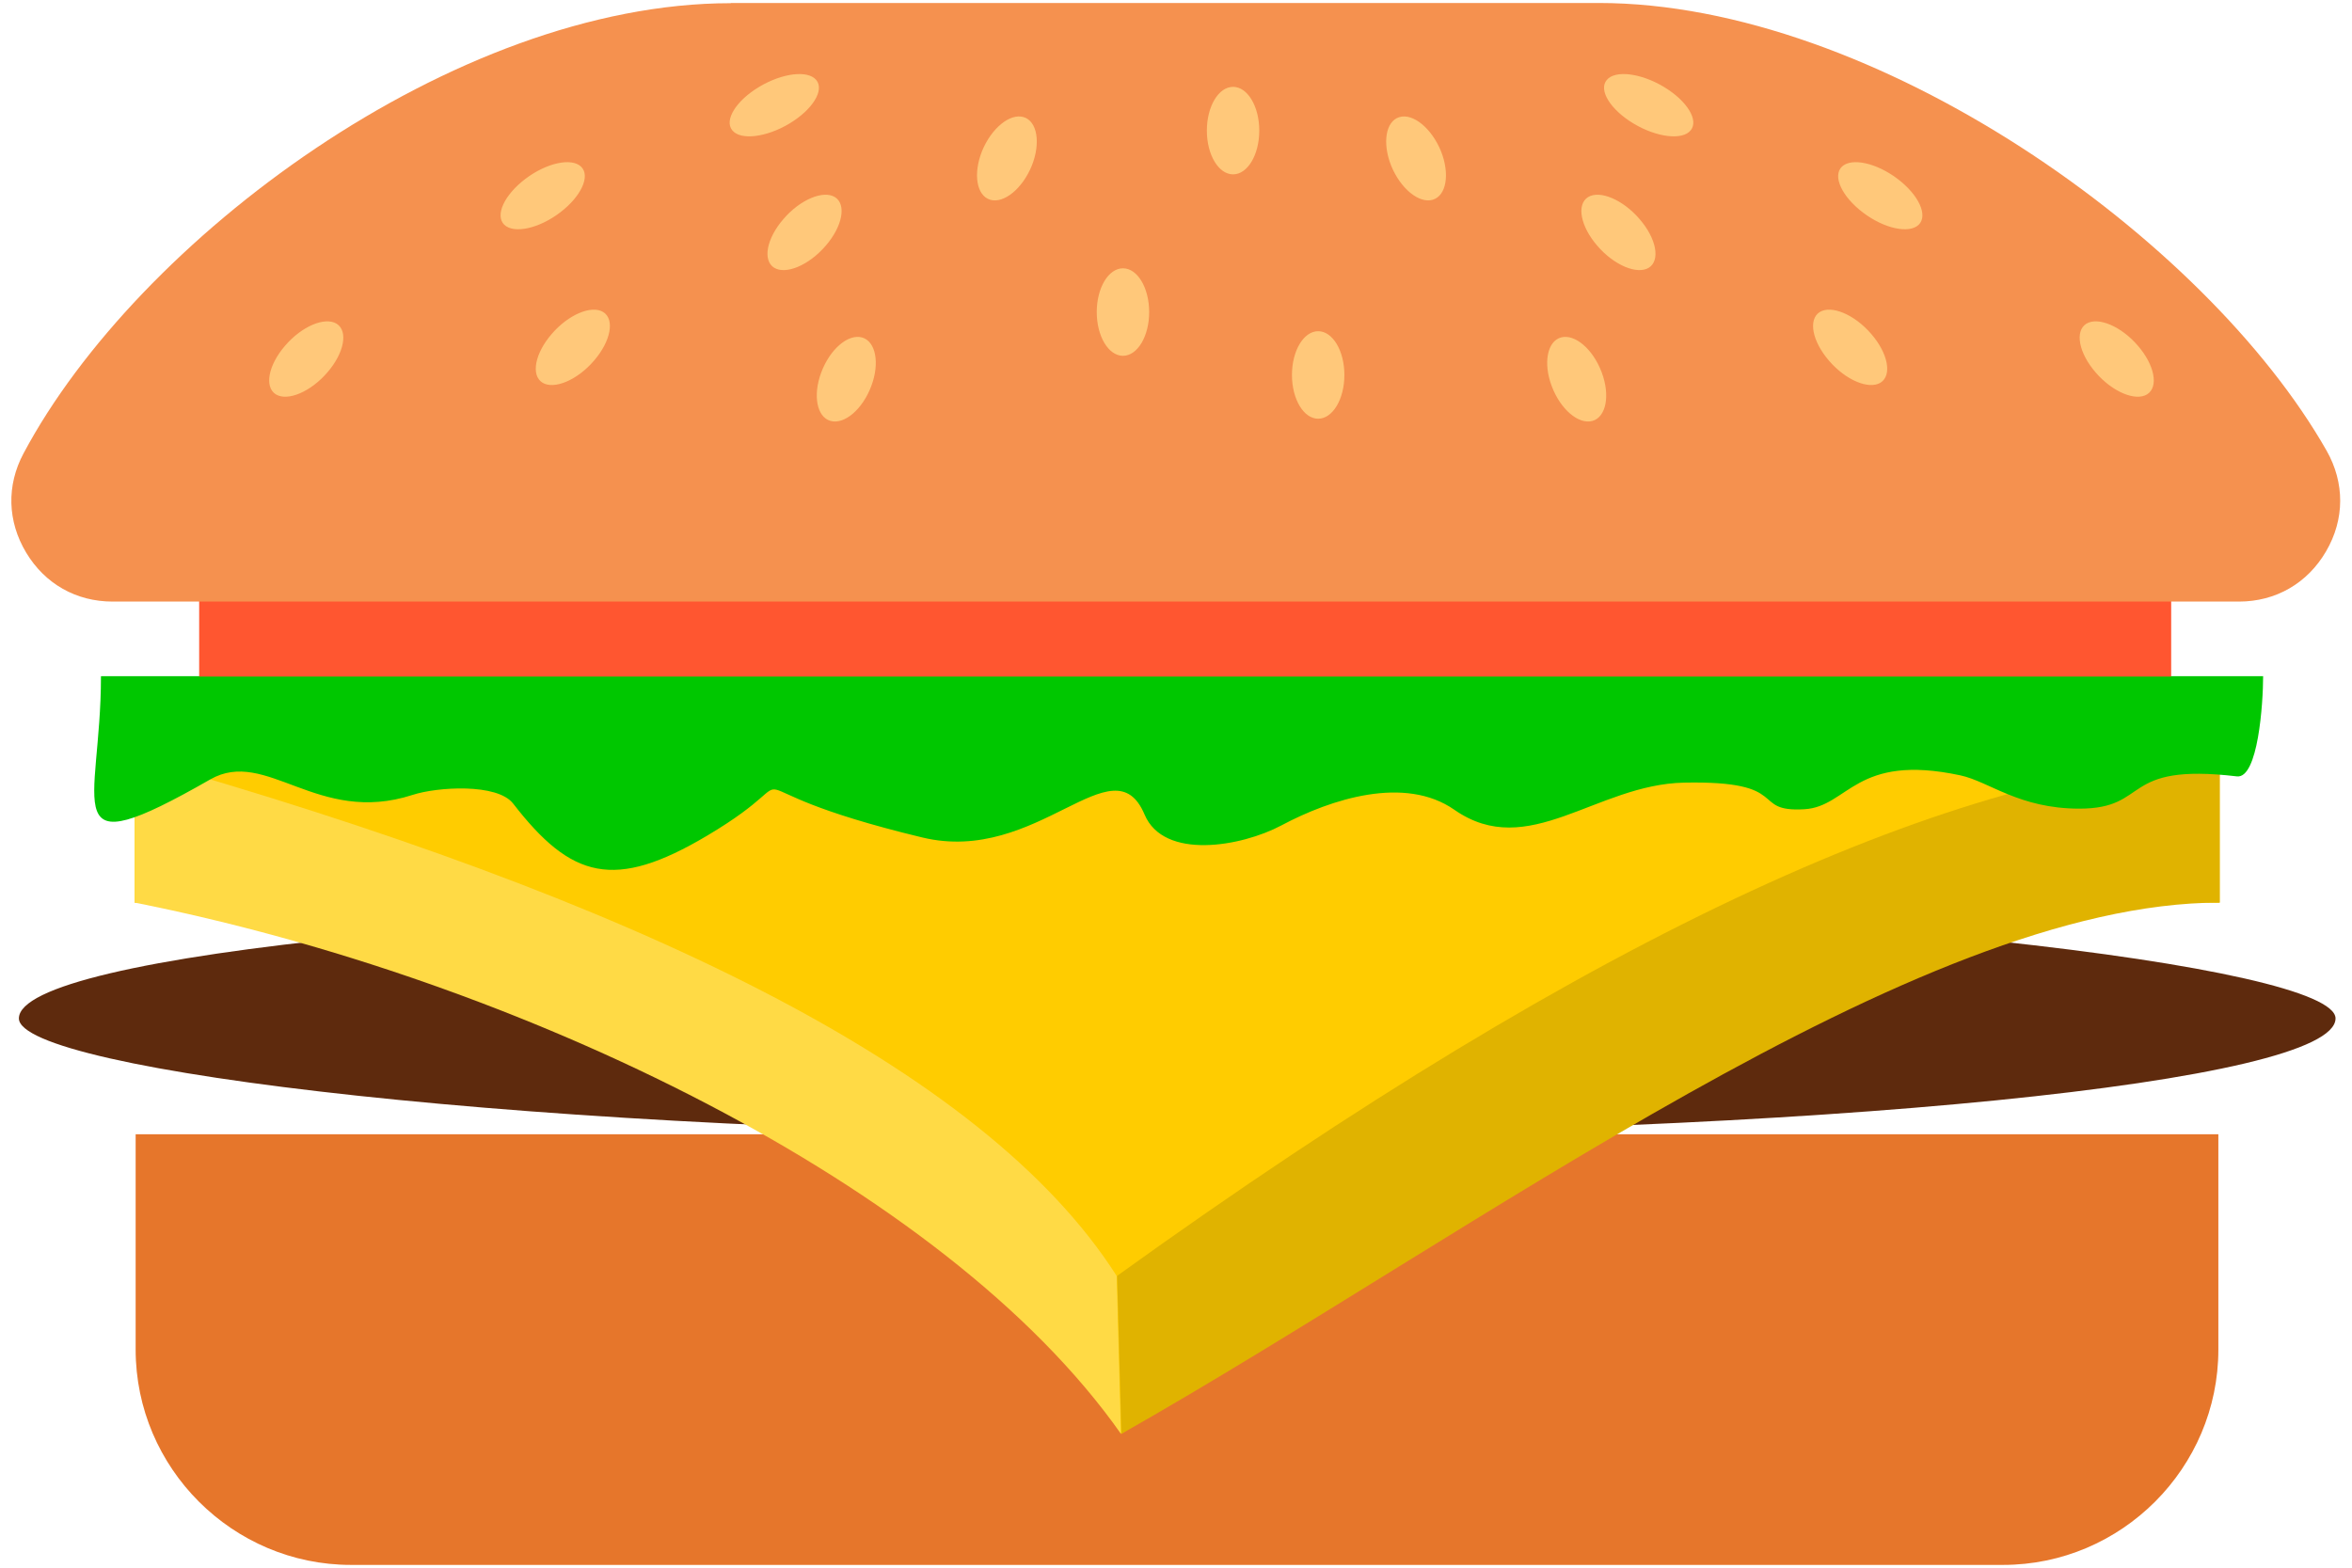 <?xml version="1.0" encoding="UTF-8" standalone="no"?>
<svg width="150px" height="100px" viewBox="0 0 150 100" version="1.1" xmlns="http://www.w3.org/2000/svg" xmlns:xlink="http://www.w3.org/1999/xlink" xmlns:sketch="http://www.bohemiancoding.com/sketch/ns">
    <!-- Generator: Sketch 3.4.4 (17249) - http://www.bohemiancoding.com/sketch -->
    <title>Untitled 4</title>
    <desc>Created with Sketch.</desc>
    <defs></defs>
    <g id="Page-1" stroke="none" stroke-width="1" fill="none" fill-rule="evenodd" sketch:type="MSPage">
        <g id="Hamburger" sketch:type="MSLayerGroup">
            <g id="_501420536" transform="translate(0.716, 0.19)" sketch:type="MSShapeGroup">
                <path d="M7.948,72.162 L140.761,72.162 L140.761,85.897 C140.761,93.446 134.588,99.633 127.026,99.633 L21.67,99.633 C14.121,99.633 7.935,93.459 7.935,85.897 L7.935,72.162 L7.948,72.162 Z" id="Shape" fill="#E6762B"></path>
                <rect id="Rectangle-path" fill="#5E2A0D" x="0.489" y="57.385" width="147.745" height="14.777" rx="574"></rect>
                <rect id="Rectangle-path" fill="#FFCC00" x="7.871" y="48.125" width="132.968" height="9.26"></rect>
                <path d="M7.871,57.385 L24.718,57.385 L65.731,79.505 L70.786,91.273 L126.447,54.234 L140.838,57.385 L65.204,52.073 L58.671,51.392 L7.871,57.385 Z" id="Shape" fill="#FFCC00"></path>
                <path d="M7.871,48.125 C39.611,57.115 62.002,67.854 70.503,81.203 L70.773,91.273 C59.584,75.351 32.293,62.233 7.871,57.385 L7.871,48.125 L7.871,48.125 Z" id="Shape" fill="#FFDA45"></path>
                <path d="M70.516,81.203 C101.356,58.992 124.171,48.922 140.851,48.125 L140.851,57.385 C121.444,57.385 93.305,78.515 70.799,91.273 L70.529,81.203 L70.516,81.203 Z" id="Shape" fill="#E0B300"></path>
                <path d="M5.723,42.955 C5.723,51.327 2.701,55.25 12.694,49.527 C16.269,47.482 19.523,52.485 25.593,50.517 C27.162,50.003 30.994,49.758 32.011,51.07 C35.714,55.854 38.454,56.639 44.383,53.115 C52.048,48.562 43.945,49.823 58.105,53.231 C65.474,55.006 70.284,47.045 72.278,51.765 C73.512,54.697 78.477,53.81 81.01,52.459 C84.174,50.774 88.881,49.257 92.045,51.469 C96.752,54.748 101.073,49.848 106.68,49.733 C113.651,49.591 110.834,51.636 114.358,51.43 C117.175,51.263 117.599,47.829 124.312,49.27 C126.151,49.668 128.055,51.392 131.9,51.392 C136.453,51.392 134.434,48.447 141.945,49.334 C143.295,49.488 143.616,44.678 143.616,42.942 L5.736,42.942 L5.723,42.955 Z" id="Shape" fill="#00C700"></path>
                <rect id="Rectangle-path" fill="#FF5630" x="11.986" y="36.975" width="125.766" height="5.993"></rect>
                <path d="M45.9,0 L101.24,0 C118.847,0 139.951,14.996 147.668,28.564 C148.825,30.609 148.825,32.936 147.629,34.981 C146.446,37.013 144.427,38.184 142.073,38.184 L6.469,38.184 C4.141,38.184 2.148,37.052 0.952,35.059 C-0.244,33.065 -0.309,30.776 0.785,28.731 C8.025,15.124 28.204,0.013 45.887,0.013 L45.9,0 Z" id="Shape" fill="#F5914F"></path>
                <path d="M115.336,19.716 C116.081,19.253 117.56,19.87 118.628,21.117 C119.695,22.352 119.965,23.741 119.22,24.217 C118.474,24.68 116.995,24.063 115.927,22.815 C114.86,21.58 114.59,20.191 115.336,19.716 L115.336,19.716 Z M116.75,10.443 C117.368,9.851 118.962,10.199 120.313,11.227 C121.663,12.256 122.255,13.555 121.65,14.147 C121.033,14.738 119.438,14.391 118.088,13.362 C116.737,12.333 116.146,11.035 116.75,10.443 L116.75,10.443 Z M132.338,20.462 C133.083,19.999 134.562,20.616 135.63,21.863 C136.697,23.098 136.967,24.487 136.221,24.963 C135.476,25.426 133.997,24.808 132.929,23.561 C131.862,22.326 131.592,20.937 132.338,20.462 L132.338,20.462 Z M100.559,12.385 C101.304,11.922 102.783,12.539 103.851,13.787 C104.918,15.021 105.188,16.41 104.442,16.886 C103.697,17.349 102.218,16.732 101.15,15.484 C100.083,14.25 99.813,12.861 100.559,12.385 L100.559,12.385 Z M98.835,21.336 C99.723,21.092 100.88,22.082 101.433,23.561 C101.986,25.027 101.716,26.416 100.841,26.66 C99.954,26.905 98.797,25.914 98.244,24.435 C97.691,22.969 97.961,21.58 98.835,21.336 L98.835,21.336 Z M101.755,4.913 C102.282,4.27 103.915,4.463 105.394,5.35 C106.873,6.237 107.645,7.485 107.105,8.128 C106.577,8.771 104.944,8.578 103.465,7.691 C101.986,6.803 101.214,5.556 101.755,4.913 L101.755,4.913 Z M88.534,7.279 C89.408,7.022 90.591,7.999 91.183,9.453 C91.762,10.906 91.53,12.295 90.656,12.552 C89.781,12.809 88.598,11.832 88.006,10.379 C87.428,8.925 87.659,7.536 88.534,7.279 L88.534,7.279 Z M37.759,19.716 C37.013,19.253 35.534,19.87 34.467,21.117 C33.399,22.352 33.129,23.741 33.875,24.217 C34.621,24.68 36.1,24.063 37.168,22.815 C38.235,21.58 38.505,20.191 37.759,19.716 L37.759,19.716 Z M36.345,10.443 C35.727,9.851 34.133,10.199 32.782,11.227 C31.432,12.256 30.84,13.555 31.445,14.147 C32.062,14.738 33.657,14.391 35.007,13.362 C36.357,12.333 36.949,11.035 36.345,10.443 L36.345,10.443 Z M20.757,20.462 C20.011,19.999 18.532,20.616 17.465,21.863 C16.398,23.098 16.127,24.487 16.873,24.963 C17.619,25.426 19.098,24.808 20.166,23.561 C21.233,22.326 21.503,20.937 20.757,20.462 L20.757,20.462 Z M52.536,12.385 C51.79,11.922 50.311,12.539 49.244,13.787 C48.177,15.021 47.906,16.41 48.652,16.886 C49.398,17.349 50.877,16.732 51.945,15.484 C53.012,14.25 53.282,12.861 52.536,12.385 L52.536,12.385 Z M54.26,21.336 C53.372,21.092 52.215,22.082 51.662,23.561 C51.109,25.027 51.379,26.416 52.253,26.66 C53.141,26.905 54.298,25.914 54.851,24.435 C55.404,22.969 55.134,21.58 54.26,21.336 L54.26,21.336 Z M51.34,4.913 C50.813,4.27 49.18,4.463 47.701,5.35 C46.222,6.237 45.45,7.485 45.99,8.128 C46.517,8.771 48.151,8.578 49.63,7.691 C51.109,6.803 51.88,5.556 51.34,4.913 L51.34,4.913 Z M64.561,7.279 C63.687,7.022 62.503,7.999 61.912,9.453 C61.333,10.906 61.565,12.295 62.439,12.552 C63.314,12.809 64.497,11.832 65.088,10.379 C65.667,8.925 65.436,7.536 64.561,7.279 L64.561,7.279 Z M70.902,22.506 C71.828,22.506 72.573,21.259 72.573,19.716 C72.573,18.172 71.828,16.925 70.902,16.925 C69.976,16.925 69.23,18.172 69.23,19.716 C69.23,21.259 69.976,22.506 70.902,22.506 L70.902,22.506 Z M77.924,10.932 C78.849,10.932 79.595,9.684 79.595,8.141 C79.595,6.598 78.849,5.35 77.924,5.35 C76.998,5.35 76.252,6.598 76.252,8.141 C76.252,9.684 76.998,10.932 77.924,10.932 L77.924,10.932 Z M83.351,26.519 C84.277,26.519 85.023,25.271 85.023,23.728 C85.023,22.185 84.277,20.937 83.351,20.937 C82.425,20.937 81.679,22.185 81.679,23.728 C81.679,25.271 82.425,26.519 83.351,26.519 L83.351,26.519 Z" id="Shape" fill="#FFC87A"></path>
            </g>
        </g>
    </g>
</svg>